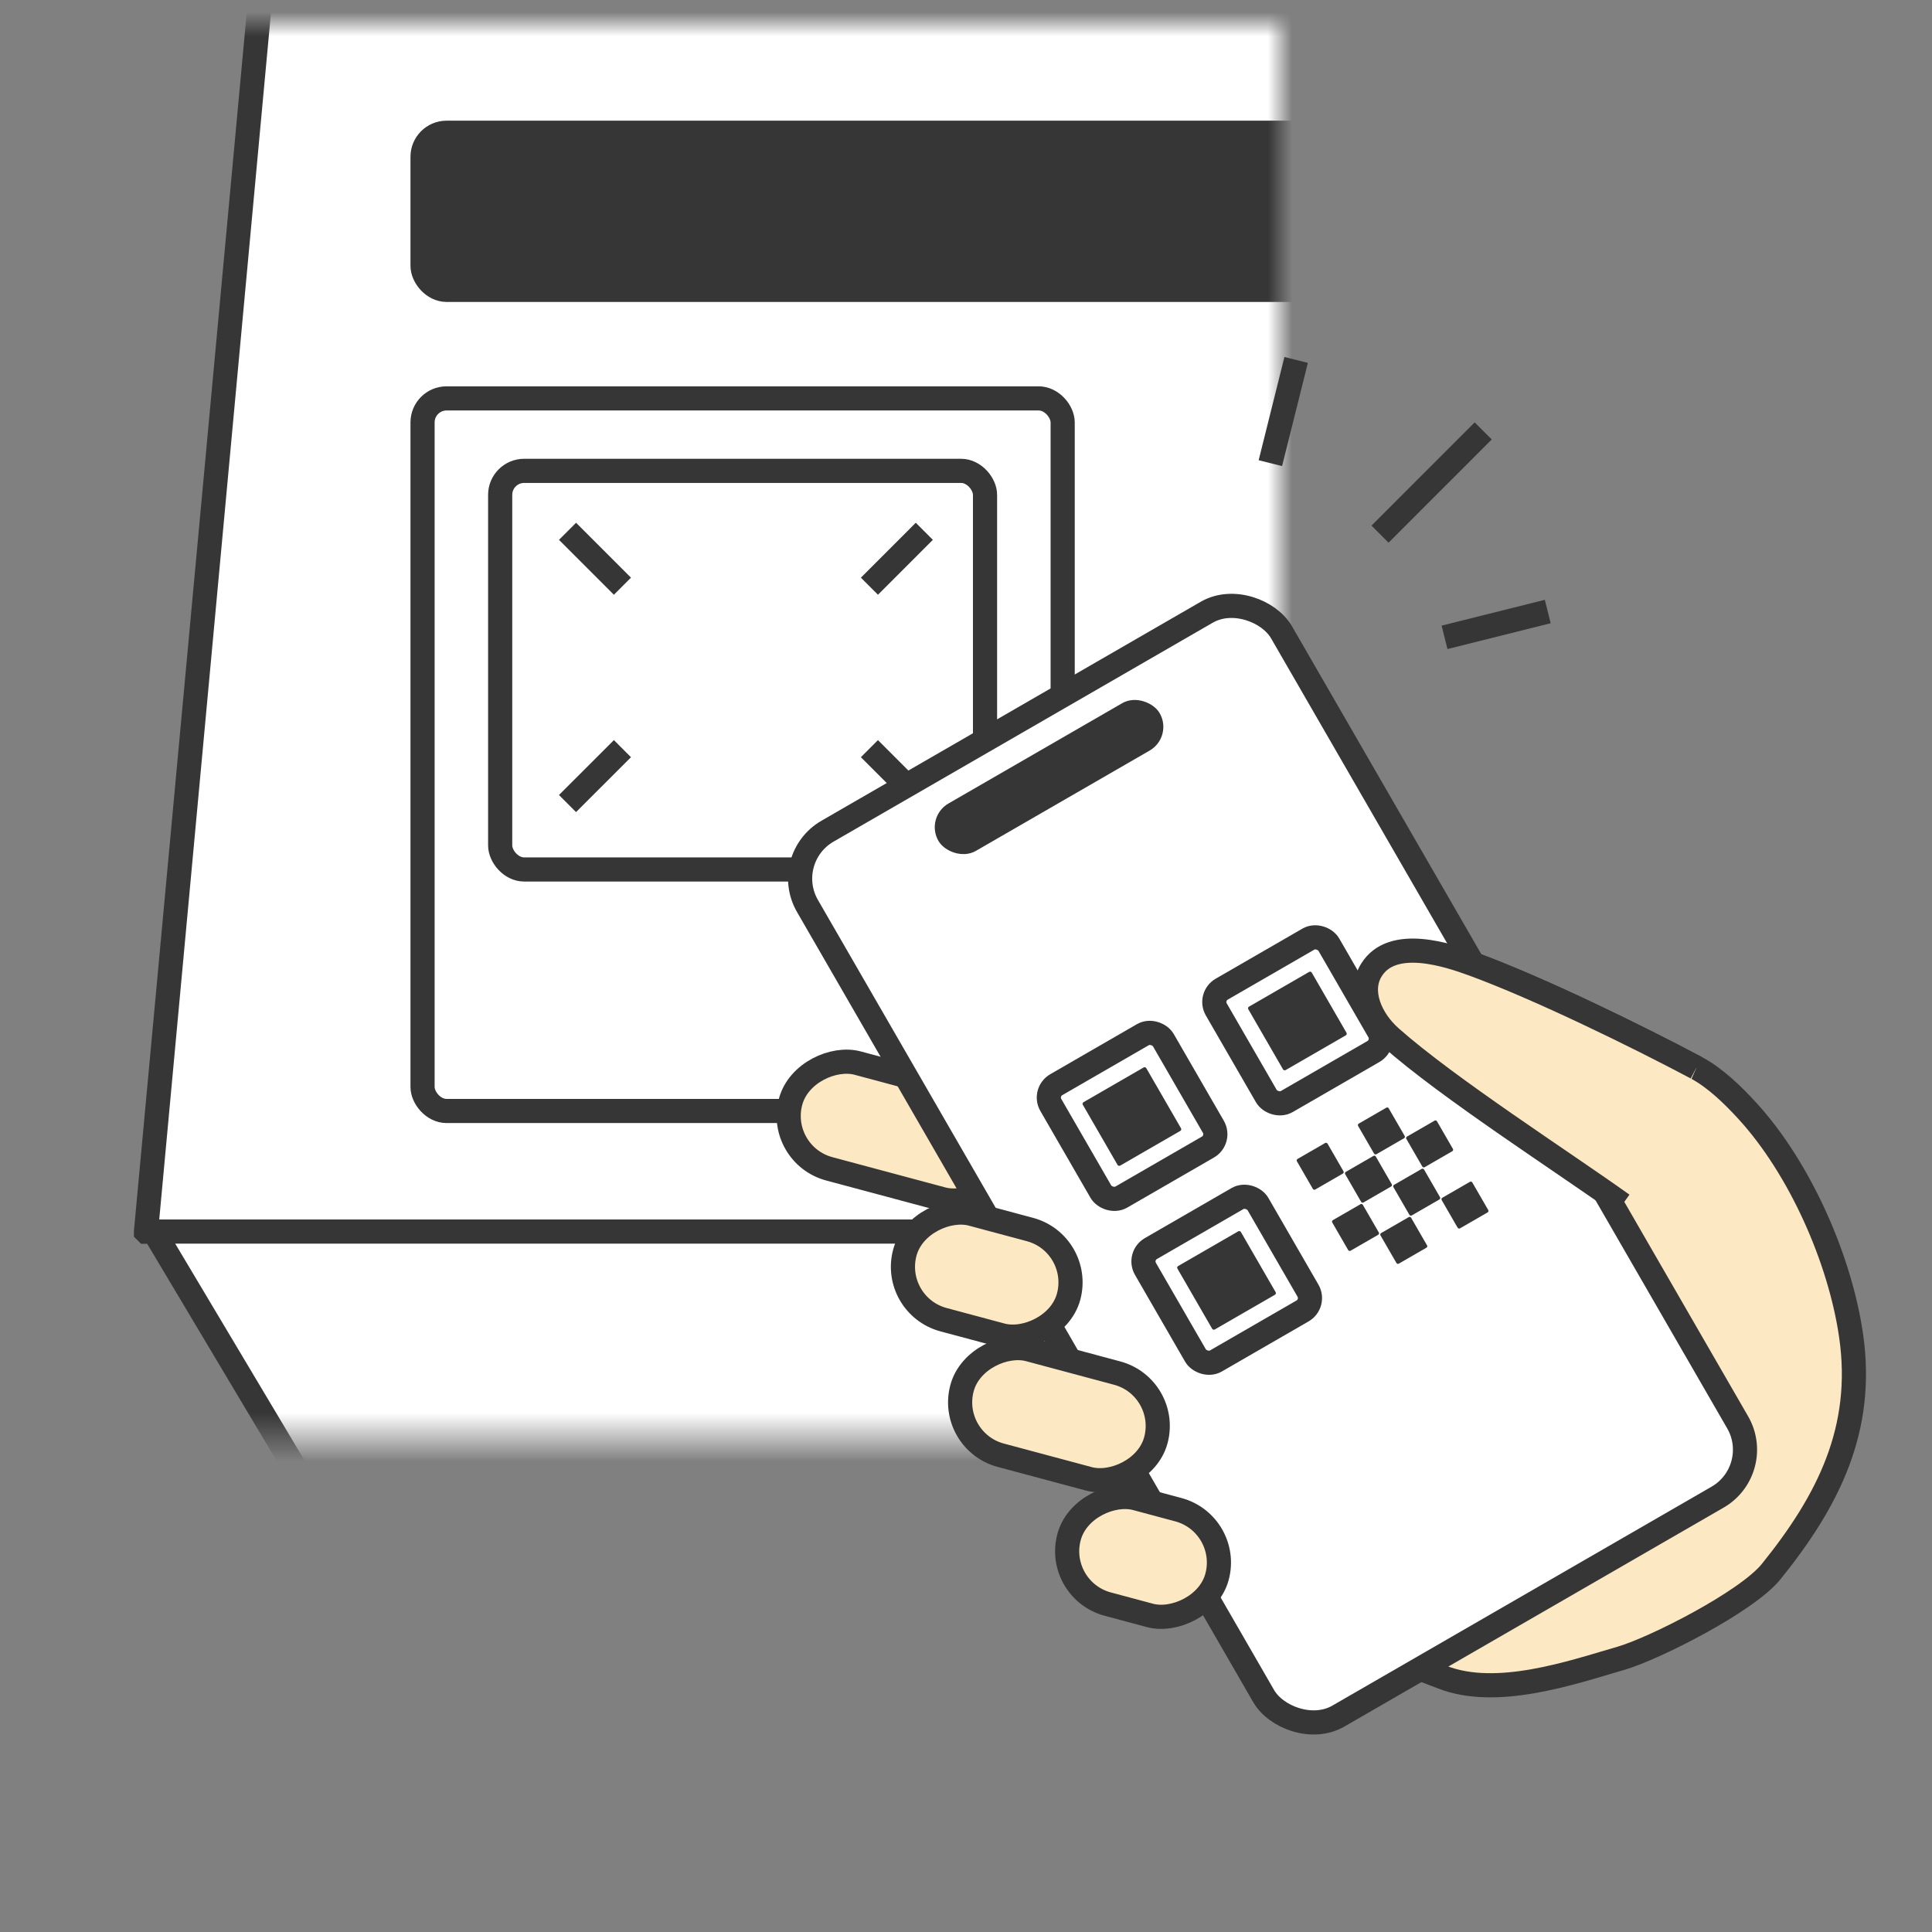 <svg width="80" height="80" viewBox="0 0 80 80" fill="none" xmlns="http://www.w3.org/2000/svg">
<rect x="0" y="0" width="80" height="80" fill="#808080" stroke="none"/>
<mask id="mask0_726_29701" style="mask-type:alpha" maskUnits="userSpaceOnUse" x="-2" y="1" width="55" height="59">
<rect x="-1.5" y="1" width="54.5" height="58.5" fill="#D9D9D9"/>
</mask>
<g mask="url(#mask0_726_29701)">
<path d="M10.956 -2.003H85.544C85.546 -2.003 85.548 -2.002 85.548 -2L90.455 51C90.455 51.001 90.455 51.001 90.455 51.001L90.453 51.003H6.047L6.045 51.001C6.045 51.001 6.045 51.001 6.045 51L10.952 -2C10.952 -2.002 10.954 -2.003 10.956 -2.003Z" fill="white" stroke="#363636" strokeWidth="0.994"/>
<path d="M90.212 50.997L90.214 50.999C90.214 50.999 90.213 51 90.213 51.001L83.936 64.251C83.936 64.252 83.935 64.253 83.934 64.253H14.284C14.283 64.253 14.282 64.253 14.281 64.252L6.378 51.002L6.376 51L6.378 50.998V50.997H90.212Z" fill="white" stroke="#363636" strokeWidth="0.994"/>
<rect x="17.497" y="5.497" width="43.507" height="6.506" rx="0.994" fill="#363636" stroke="#363636" strokeWidth="0.994"/>
<rect x="17.497" y="16.497" width="26.506" height="29.506" rx="0.994" fill="white" stroke="#363636" strokeWidth="0.994"/>
<rect x="20.711" y="19.497" width="20.077" height="16.506" rx="0.994" fill="white" stroke="#363636" strokeWidth="0.994"/>
<mask id="path-7-inside-1_726_29701" fill="white">
<rect x="27.6" y="24.7" width="6.3" height="5.1" rx="0.894"/>
</mask>
<rect x="27.6" y="24.7" width="6.3" height="5.1" rx="0.894" fill="#363636" stroke="#363636" strokeWidth="1.99" mask="url(#path-7-inside-1_726_29701)"/>
<path d="M38.274 22L36.001 24.274" stroke="#363636" strokeWidth="0.995" strokeLinecap="round"/>
<path d="M38.274 33.273L36.001 31" stroke="#363636" strokeWidth="0.995" strokeLinecap="round"/>
<path d="M23.5 22L25.774 24.274" stroke="#363636" strokeWidth="0.995" strokeLinecap="round"/>
<path d="M23.5 33.273L25.774 31" stroke="#363636" strokeWidth="0.995" strokeLinecap="round"/>
</g>
<path d="M64.873 47.768C64.085 49.046 60.914 53.68 59.981 54.938C58.715 56.645 54.366 63.19 53.317 64.987C55.407 68.014 57.817 68.703 59.724 69.448C61.977 70.328 65.05 69.269 67.124 68.665C68.501 68.264 72.332 66.325 73.34 65.076C75.71 62.139 77.207 59.175 76.651 55.313C76.192 52.13 74.525 48.373 72.365 46.01C71.769 45.358 71.03 44.633 70.243 44.215C67.764 42.898 63.714 40.916 60.998 39.922C59.966 39.545 57.646 38.763 56.782 40.175C56.244 41.056 56.75 42.216 57.586 42.957C59.952 45.055 62.454 46.033 64.873 47.768Z" fill="#FCE8C3" stroke="#363636" strokeWidth="1.511" strokeLinecap="round"/>
<rect x="32.149" y="47.812" width="4.533" height="9.384" rx="2.267" transform="rotate(-75 32.149 47.812)" fill="#FCE8C3" stroke="#363636" strokeWidth="1.511" strokeLinecap="round"/>
<rect x="32.302" y="35.551" width="22.666" height="42.31" rx="2.267" transform="rotate(-30 32.302 35.551)" fill="white" stroke="#363636" strokeWidth="1.511"/>
<rect x="43.205" y="45.222" width="5.377" height="5.377" rx="0.615" transform="rotate(-30 43.205 45.222)" stroke="#363636" strokeWidth="0.691"/>
<rect x="44.798" y="45.678" width="3.034" height="3.034" rx="0.077" transform="rotate(-30 44.798 45.678)" fill="#363636"/>
<rect x="50.057" y="41.266" width="5.377" height="5.377" rx="0.615" transform="rotate(-30 50.057 41.266)" stroke="#363636" strokeWidth="0.691"/>
<rect x="51.65" y="41.722" width="3.034" height="3.034" rx="0.077" transform="rotate(-30 51.65 41.722)" fill="#363636"/>
<rect x="47.123" y="52.008" width="5.377" height="5.377" rx="0.615" transform="rotate(-30 47.123 52.008)" stroke="#363636" strokeWidth="0.691"/>
<rect x="48.716" y="52.463" width="3.034" height="3.034" rx="0.077" transform="rotate(-30 48.716 52.463)" fill="#363636"/>
<rect x="53.667" y="48.025" width="1.463" height="1.463" rx="0.069" transform="rotate(-30 53.667 48.025)" fill="#363636"/>
<rect x="55.13" y="50.559" width="1.463" height="1.463" rx="0.069" transform="rotate(-30 55.13 50.559)" fill="#363636"/>
<rect x="55.666" y="48.56" width="1.463" height="1.463" rx="0.069" transform="rotate(-30 55.666 48.56)" fill="#363636"/>
<rect x="57.128" y="51.094" width="1.463" height="1.463" rx="0.069" transform="rotate(-30 57.128 51.094)" fill="#363636"/>
<rect x="56.201" y="46.562" width="1.463" height="1.463" rx="0.069" transform="rotate(-30 56.201 46.562)" fill="#363636"/>
<rect x="57.664" y="49.097" width="1.463" height="1.463" rx="0.069" transform="rotate(-30 57.664 49.097)" fill="#363636"/>
<rect x="58.199" y="47.099" width="1.463" height="1.463" rx="0.069" transform="rotate(-30 58.199 47.099)" fill="#363636"/>
<rect x="59.662" y="49.632" width="1.463" height="1.463" rx="0.069" transform="rotate(-30 59.662 49.632)" fill="#363636"/>
<rect x="38.292" y="33.838" width="10.578" height="2.267" rx="1.133" transform="rotate(-30 38.292 33.838)" fill="#363636"/>
<path d="M60.998 39.922C59.966 39.545 57.645 38.763 56.782 40.175C56.244 41.057 56.75 42.216 57.586 42.957C59.952 45.055 65.277 48.278 67.697 50.013L70.243 44.215C67.764 42.898 63.714 40.916 60.998 39.922Z" fill="#FCE8C3"/>
<path d="M67.181 49.875C64.761 48.14 59.952 45.055 57.586 42.957C56.75 42.216 56.244 41.057 56.782 40.175C57.645 38.763 59.966 39.545 60.998 39.922C63.714 40.916 67.764 42.898 70.243 44.215" stroke="#363636" strokeWidth="1.511" strokeLinecap="round"/>
<rect x="39.248" y="59.671" width="4.533" height="8.311" rx="2.267" transform="rotate(-75 39.248 59.671)" fill="#FCE8C3" stroke="#363636" strokeWidth="1.511" strokeLinecap="round"/>
<rect x="36.88" y="54.059" width="4.533" height="7.023" rx="2.267" transform="rotate(-75 36.88 54.059)" fill="#FCE8C3" stroke="#363636" strokeWidth="1.511" strokeLinecap="round"/>
<rect x="43.68" y="65.836" width="4.533" height="6.345" rx="2.267" transform="rotate(-75 43.68 65.836)" fill="#FCE8C3" stroke="#363636" strokeWidth="1.511" strokeLinecap="round"/>
<path d="M61.417 17.843L57.144 22.117" stroke="#363636" strokeWidth="1.511" strokeLinecap="round"/>
<path d="M53.671 14.904L52.603 19.178" stroke="#363636" strokeWidth="1.511" strokeLinecap="round"/>
<path d="M64.089 25.322L59.815 26.391" stroke="#363636" strokeWidth="1.511" strokeLinecap="round"/>
</svg>

